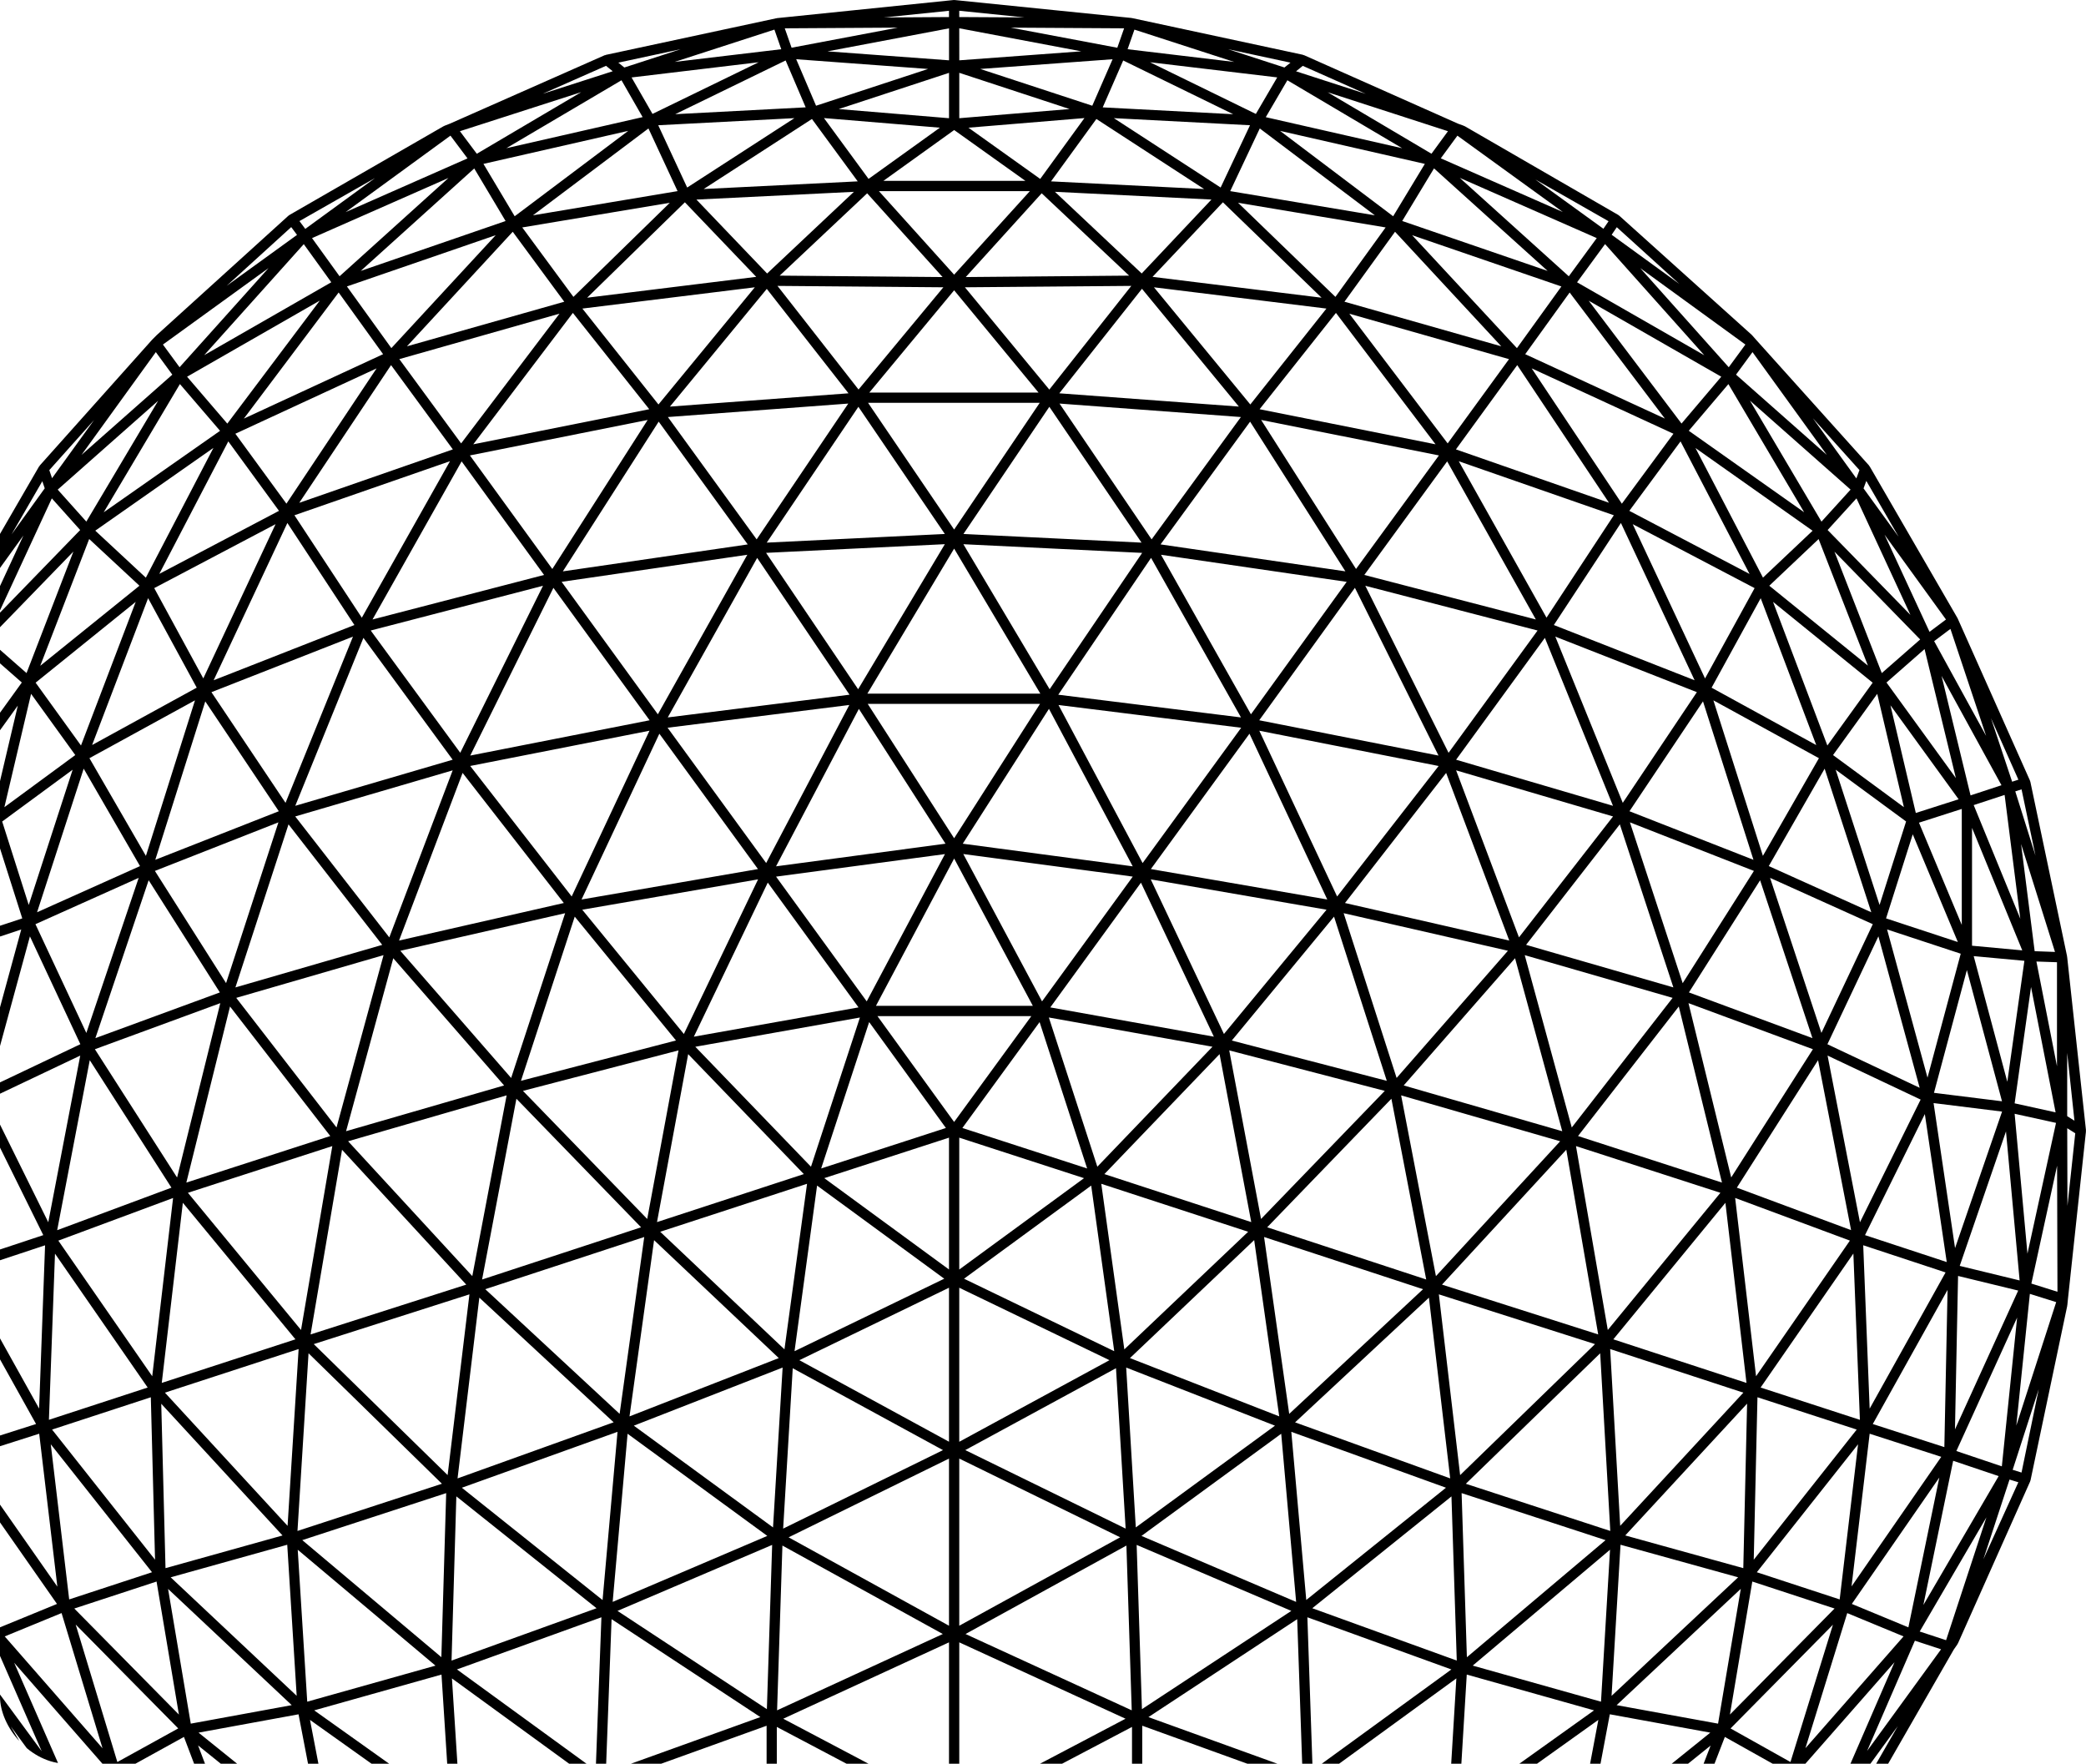 <?xml version="1.0" encoding="UTF-8" standalone="no"?>
<svg
   xmlns:dc="http://purl.org/dc/elements/1.1/"
   xmlns:cc="http://creativecommons.org/ns#"
   xmlns:rdf="http://www.w3.org/1999/02/22-rdf-syntax-ns#"
   xmlns:svg="http://www.w3.org/2000/svg"
   xmlns="http://www.w3.org/2000/svg"
   xmlns:sodipodi="http://sodipodi.sourceforge.net/DTD/sodipodi-0.dtd"
   xmlns:inkscape="http://www.inkscape.org/namespaces/inkscape"
   version="1.1"
   x="0px"
   y="0px"
   viewBox="0 0 73.534 62.171"
   enable-background="new 0 0 100 100"
   xml:space="preserve"
   id="svg8"
   sodipodi:docname="Biodome.svg"
   inkscape:version="1.0.1 (3bc2e813f5, 2020-09-07)"
   width="73.534"
   height="62.171"><defs
     id="defs12"><clipPath
       clipPathUnits="userSpaceOnUse"
       id="clipPath78"><rect
         style="fill:#0000ff;fill-rule:evenodd;stroke-width:1.831"
         id="rect80"
         width="79.932"
         height="81.176"
         x="-0.079"
         y="-10.441" /></clipPath><clipPath
       clipPathUnits="userSpaceOnUse"
       id="clipPath84"><rect
         style="fill:#0000ff;fill-rule:evenodd"
         id="rect86"
         width="89.412"
         height="80.441"
         x="6.324"
         y="-0.441" /></clipPath><clipPath
       clipPathUnits="userSpaceOnUse"
       id="clipPath90"><rect
         style="fill:#0000ff;fill-rule:evenodd"
         id="rect92"
         width="86.029"
         height="74.706"
         x="6.324"
         y="-0.441" /></clipPath><clipPath
       clipPathUnits="userSpaceOnUse"
       id="clipPath96"><rect
         style="fill:#0000ff;fill-rule:evenodd"
         id="rect98"
         width="89.26"
         height="64.975"
         x="-2.348"
         y="-2.941" /></clipPath><clipPath
       clipPathUnits="userSpaceOnUse"
       id="clipPath110"><rect
         style="fill:#0000ff;fill-rule:evenodd;stroke-width:1.014"
         id="rect112"
         width="74.055"
         height="63.054"
         x="6.24"
         y="-0.882"
         ry="2.37" /></clipPath></defs><sodipodi:namedview
     pagecolor="#ffffff"
     bordercolor="#666666"
     borderopacity="1"
     objecttolerance="10"
     gridtolerance="10"
     guidetolerance="10"
     inkscape:pageopacity="0"
     inkscape:pageshadow="2"
     inkscape:window-width="1920"
     inkscape:window-height="1017"
     id="namedview10"
     showgrid="false"
     inkscape:zoom="6.8"
     inkscape:cx="33.053588"
     inkscape:cy="49.080229"
     inkscape:window-x="-8"
     inkscape:window-y="-8"
     inkscape:window-maximized="1"
     inkscape:current-layer="svg8"
     fit-margin-top="0"
     fit-margin-left="0"
     fit-margin-right="0"
     fit-margin-bottom="0"
     inkscape:document-rotation="0" /><path
     fill="#000000"
     d="m 79.109,33.724 c 0,-0.004 -0.004,-0.005 -0.006,-0.01 0,-0.004 0.004,-0.006 0.003,-0.01 l -1.294,-6.149 c -0.001,-0.004 -0.005,-0.005 -0.006,-0.009 0,-0.003 0.002,-0.006 10e-4,-0.009 -10e-4,-0.004 -0.006,-0.005 -0.007,-0.009 -0.001,-0.003 10e-4,-0.007 0,-0.01 l -2.55,-5.719 c -10e-4,-0.004 -0.006,-0.004 -0.007,-0.008 -0.002,-0.002 0,-0.006 -0.002,-0.009 l -3.094,-5.344 c -0.003,-0.006 -0.012,-0.006 -0.015,-0.012 -0.005,-0.006 -0.003,-0.013 -0.007,-0.019 l -3.975,-4.424 v 0 l -0.149,-0.169 c -0.003,-0.003 -0.007,-0.003 -0.01,-0.005 -0.002,-0.002 -0.002,-0.007 -0.005,-0.01 l -4.668,-4.199 c -0.004,-0.004 -0.01,-0.002 -0.014,-0.005 -0.003,-0.003 -0.003,-0.009 -0.007,-0.011 -0.002,-10e-4 -0.005,0 -0.006,-10e-4 -0.002,-0.001 -0.002,-0.005 -0.005,-0.006 l -5.418,-3.132 c -0.006,-0.003 -0.012,0 -0.018,-0.002 -0.005,-0.002 -0.006,-0.008 -0.012,-0.011 l -0.199,-0.072 -5.434,-2.417 c -0.006,-0.002 -0.013,0.002 -0.019,0 -0.007,-0.002 -0.009,-0.01 -0.017,-0.012 l -6.019,-1.293 c -0.003,-0.002 -0.006,0.002 -0.009,0.001 -0.004,0 -0.006,-0.005 -0.01,-0.005 l -6.238,-0.633 c -0.003,0 -0.004,0.003 -0.008,0.003 -0.005,0 -0.007,-0.004 -0.011,-0.004 -0.006,0 -0.012,0.001 -0.019,0.001 l -6.225,0.638 c -0.004,0 -0.006,0.005 -0.01,0.005 -0.004,0.001 -0.006,-0.003 -0.01,-0.001 l -6.017,1.292 c -0.007,0.002 -0.009,0.009 -0.015,0.011 -0.008,0.001 -0.014,-0.002 -0.021,0 l -5.467,2.417 c -0.001,0 -0.001,0 -0.002,0 l -0.188,0.074 c -0.005,0.003 -0.006,0.008 -0.011,0.01 -0.004,0.002 -0.008,0 -0.013,0.002 l -5.438,3.132 c -0.004,0.002 -0.004,0.007 -0.007,0.009 -0.004,0.002 -0.008,0 -0.011,0.003 -0.003,0.002 -0.003,0.006 -0.005,0.007 -0.002,0.002 -0.006,0.001 -0.008,0.004 l -4.632,4.199 c -10e-4,0.002 -10e-4,0.003 -10e-4,0.004 -0.002,10e-4 -0.005,10e-4 -0.006,0.002 l -0.169,0.169 c -10e-4,10e-4 -10e-4,0.005 -0.002,0.006 -0.001,10e-4 -0.004,10e-4 -0.005,0.003 l -3.952,4.424 c -0.005,0.005 -0.003,0.013 -0.006,0.019 -0.005,0.005 -0.012,0.005 -0.016,0.011 l -3.094,5.344 c -10e-4,0.003 0,0.007 -10e-4,0.009 -0.001,0.004 -0.006,0.004 -0.007,0.008 l -2.55,5.719 c -0.002,0.003 10e-4,0.007 0,0.01 -0.002,0.004 -0.006,0.005 -0.008,0.009 -10e-4,0.003 0.002,0.006 0.002,0.009 -0.002,0.004 -0.005,0.005 -0.006,0.009 l -1.312,6.149 c -0.002,0.004 0.002,0.006 0.002,0.01 -0.001,0.005 -0.006,0.006 -0.006,0.01 L 9.7777778e-5,39.839 c -9.99999998e-4,0.007 0.006,0.012 0.006,0.019 0,0.006 -0.007,0.011 -0.006,0.018 L 0.601,45.801 c 0,0.004 0.003,0.005 0.003,0.007 0.001,0.003 -0.001,0.005 -0.001,0.008 l 0.037,0.206 c 0,0.001 0.002,0.001 0.002,0.003 0.001,0 0,0.002 0,0.003 l 1.312,6.149 c 0,0.003 0.003,0.005 0.004,0.008 0,0.002 -0.002,0.006 -10e-4,0.008 10e-4,0.005 0.006,0.007 0.009,0.011 10e-4,0.003 -0.002,0.007 0,0.011 l 2.55,5.719 c 0,0.001 0.002,0.001 0.003,0.002 0,10e-4 -0.001,0.004 0,0.005 l 0.094,0.188 c 0.002,0.001 0.004,0.001 0.004,0.002 0.001,0.003 0,0.005 0.001,0.007 l 3,5.156 c 0.004,0.006 0.011,0.004 0.015,0.009 0.004,0.007 0.002,0.017 0.008,0.022 l 4.125,4.594 c 0.002,0.002 0.006,0.001 0.008,0.003 0.003,0.003 0.003,0.007 0.005,0.01 l 4.632,4.2 c 0.002,0.002 0.007,10e-4 0.01,0.003 0.002,0.003 0.002,0.006 0.004,0.007 0.004,0.003 0.007,0.002 0.011,0.004 0.002,0.002 0.002,0.006 0.006,0.008 l 5.438,3.132 c 0.003,0.002 0.008,0.001 0.012,0.003 0.002,0.002 0.003,0.005 0.006,0.006 l 5.662,2.494 c 0.01,0.004 0.019,0.004 0.028,0.006 0.004,0.001 0.005,0.005 0.007,0.005 l 5.812,1.237 c 0.001,0 0.004,0 0.005,10e-4 10e-4,0 10e-4,0 10e-4,0 l 0.206,0.038 c 0.004,0.001 0.008,0.001 0.011,0.001 0.001,0 0.001,0.001 0.003,0.001 l 6.225,0.656 c 0.006,0 0.013,0.001 0.019,0.001 0.006,0 0.013,-0.001 0.019,-0.001 l 6.244,-0.656 c 10e-4,0 10e-4,-0.001 0.002,-0.001 0.004,0 0.008,0 0.011,-0.001 l 0.206,-0.038 c 0,0 0,0 0.002,0 0.001,-10e-4 0.003,-10e-4 0.004,-10e-4 l 5.812,-1.237 c 0.003,0 0.004,-0.004 0.008,-0.005 0.009,-0.002 0.019,-0.002 0.027,-0.006 l 5.645,-2.495 c 0.002,-10e-4 0.002,-0.003 0.004,-0.005 0.004,-0.002 0.01,-0.001 0.014,-0.003 l 5.418,-3.132 c 0.003,-10e-4 0.003,-0.003 0.005,-0.006 0.003,-10e-4 0.006,0 0.009,-0.002 0.003,-0.002 0.002,-0.007 0.006,-0.01 0.003,-0.002 0.008,-10e-4 0.012,-0.004 l 4.668,-4.2 c 0.003,-0.003 0.003,-0.007 0.005,-0.01 0.003,-0.002 0.006,-10e-4 0.009,-0.003 l 4.125,-4.594 c 0.006,-0.006 0.003,-0.016 0.008,-0.022 0.004,-0.005 0.011,-0.003 0.014,-0.009 l 2.959,-5.148 0.127,-0.182 c 0.005,-0.008 10e-4,-0.016 0.005,-0.022 0.002,-0.004 0.009,-0.003 0.012,-0.007 l 2.55,-5.719 c 0.001,-0.004 -10e-4,-0.008 0,-0.011 0.002,-0.004 0.007,-0.006 0.008,-0.011 0.002,-0.002 -0.001,-0.006 -0.001,-0.008 0.001,-0.003 0.005,-0.005 0.005,-0.008 l 1.294,-6.149 c 0.001,-0.004 -0.003,-0.007 -0.003,-0.011 0.002,-0.004 0.006,-0.006 0.006,-0.011 l 0.02,-0.204 v 0 l 0.637,-5.925 c 0.002,-0.007 -0.006,-0.012 -0.006,-0.019 0,-0.007 0.008,-0.012 0.006,-0.019 z m -39.525,6.037 -4.397,1.427 1.692,-5.16 z m -2.413,-3.944 h 5.425 l -2.722,3.732 z m 2.522,4.285 v 4.647 l -4.397,-3.22 z m 0.362,0 4.398,1.428 -4.398,3.22 z m 0.11,-0.341 2.722,-3.733 1.676,5.16 z m -3.047,-4.305 2.757,-5.193 2.774,5.193 z m -2.29,5.671 -4.077,-4.229 5.802,-1.031 z m 4.698,3.947 -5.278,2.555 0.795,-5.838 z m 5.18,-3.283 0.812,5.838 -5.295,-2.555 z m -1.493,-5.925 5.768,1.031 -4.059,4.229 z m -3.016,-5.762 5.974,0.796 -3.198,4.398 z m -3.404,5.194 -3.196,-4.397 5.954,-0.795 z m -0.289,0.212 -5.805,1.033 2.606,-5.432 z m -1.928,5.876 -5.176,1.692 1.099,-5.92 z m 0.113,0.342 -0.796,5.836 -4.38,-4.145 z m 5.004,3.664 v 5.428 l -5.275,-2.874 z m 0.362,0 5.295,2.554 -5.295,2.876 z m 5.006,-3.664 5.178,1.691 -4.365,4.146 z m 0.11,-0.342 4.06,-4.229 1.117,5.921 z m -1.907,-5.876 3.196,-4.396 2.57,5.428 z m -3.086,-5.77 3.039,-4.754 2.953,5.552 z m -6.582,0.798 2.92,-5.55 3.054,4.752 z m -3.249,5.909 -3.582,-4.38 6.198,-1.07 z m -1.292,6.521 -4.38,-4.515 5.483,-1.427 z m 4.638,4.904 -5.262,2.055 0.866,-6.212 z m 5.789,3.244 -5.635,2.767 0.338,-5.653 z m 6.098,-2.887 0.34,5.653 -5.653,-2.767 z m 4.871,-4.516 0.883,6.213 -5.262,-2.054 z m -0.879,-6.687 5.483,1.427 -4.362,4.515 z m -2.767,-6.029 6.197,1.07 -3.617,4.38 z m 0.004,-0.363 3.476,-4.771 2.743,5.844 z m -0.291,-0.211 -2.965,-5.572 6.44,0.802 z m -6.644,-0.875 -3.046,-4.737 h 6.074 z m -6.626,0.874 -3.475,-4.77 6.406,-0.802 z m -0.289,0.212 -6.219,1.073 2.743,-5.844 z m -2.89,6.042 -5.465,1.422 1.896,-5.787 z m -1.23,6.586 -5.605,1.84 1.21,-6.372 z m 0.111,0.342 -0.868,6.234 -4.736,-4.395 z m 4.878,4.602 -0.338,5.635 -4.907,-3.587 z m 5.865,3.208 v 5.892 l -5.654,-3.116 z m 0.362,0 5.672,2.775 -5.672,3.117 z m 5.884,-3.208 5.245,2.048 -4.906,3.587 z m 4.861,-4.602 5.604,1.84 -4.718,4.395 z m 0.11,-0.343 4.378,-4.531 1.227,6.371 z m -1.248,-6.583 3.604,-4.367 1.86,5.788 z m 0.97,-10.92 6.321,1.243 -3.578,4.6 z m -7.087,-1.27 3.271,-4.823 3.17,5.624 z m -6.729,-0.038 3.058,-5.112 3.039,5.112 z m -7.037,0.839 3.152,-5.623 3.255,4.822 z m -3.387,6.311 -3.577,-4.6 6.32,-1.243 z m -2.134,6.398 -3.906,-4.483 5.809,-1.325 z m -1.369,6.984 -4.378,-4.753 5.588,-1.618 z m 4.983,5.153 -5.503,1.978 0.768,-6.372 z m 5.416,4.005 -5.451,2.326 0.526,-5.927 z m 6.187,3.458 -5.842,2.69 0.188,-5.808 z m 6.472,-3.118 0.188,5.808 -5.859,-2.69 z m 5.457,-3.941 0.526,5.927 -5.452,-2.326 z m 5.207,-4.797 0.75,6.37 -5.468,-1.975 z m -0.98,-7.131 5.606,1.618 -4.379,4.754 z m -2.026,-6.422 5.791,1.324 -3.924,4.484 z m 0.047,-0.359 3.566,-4.585 2.225,5.909 z m -3.023,-6.441 3.373,-4.669 2.947,5.913 z m -0.292,-0.21 -3.17,-5.624 6.545,0.955 z m -7.096,-0.884 -3.041,-5.112 6.302,0.306 z m -6.751,0 -3.245,-4.807 6.302,-0.306 z m -7.06,0.884 -3.392,-4.67 6.545,-0.954 z m -0.291,0.21 -6.322,1.244 2.931,-5.912 z m -3.024,6.441 -5.809,1.324 2.241,-5.91 z m -2.105,6.431 -5.571,1.613 1.664,-6.097 z m -1.334,7.021 -5.488,1.756 1.109,-6.51 z m 0.112,0.343 -0.769,6.371 -4.719,-4.617 z m 5.22,4.846 -0.527,5.93 -4.961,-3.959 z m 5.451,3.986 -0.186,5.79 -5.266,-3.464 z m 6.234,3.435 v 5.776 l -5.843,-3.084 z m 0.362,0 5.861,2.692 -5.861,3.084 z m 6.253,-3.435 5.452,2.326 -5.266,3.464 z m 5.452,-3.986 5.452,1.97 -4.925,3.957 z m 5.201,-4.846 5.504,1.754 -4.754,4.618 z m 0.111,-0.343 4.381,-4.755 1.125,6.511 z m -1.35,-7.021 3.925,-4.485 1.664,6.099 z m 4.063,-5.22 -2.216,-5.887 5.532,1.625 z m 3.555,-3.984 1.888,5.748 -5.192,-1.5 z m -8.972,-8.409 6.073,1.577 -3.138,4.311 z m -7.217,-1.459 3.156,-4.326 3.359,5.276 z m -6.949,-0.367 3.028,-4.483 3.25,4.788 z m -0.328,-0.156 -3.035,-4.468 h 6.053 z m -0.328,0.156 -6.278,0.305 3.231,-4.788 z m -13.465,1.318 3.378,-5.278 3.139,4.328 z m -3.617,6.395 -3.156,-4.31 6.073,-1.577 z m -2.501,6.507 -3.316,-4.263 5.55,-1.625 z m -0.25,0.264 -5.175,1.5 1.872,-5.748 z m 0.047,0.362 -1.658,6.074 -3.535,-4.568 z m -2.909,13.213 -3.987,-4.836 5.09,-1.646 z m 4.967,5.42 -5.092,1.664 0.39,-6.263 z m 5.45,4.388 -5.111,1.845 0.169,-5.788 z m 0.172,0.319 -0.201,5.398 -4.892,-3.56 z m 0.358,0.066 5.245,3.452 -5.447,1.963 z m 11.645,6.87 -5.82,2.29 v -5.361 z m 6.701,-3.071 v 5.362 l -5.837,-2.291 z m 5.823,-3.798 0.187,5.415 -5.431,-1.963 z m 0.359,-0.067 5.076,1.839 -4.891,3.558 z m 0.173,-0.319 4.906,-3.942 0.187,5.787 z m 10.149,-8.987 0.356,6.263 -5.092,-1.663 z m -0.853,-7.303 5.091,1.646 -3.97,4.836 z m -1.807,-6.731 5.213,1.506 -3.555,4.569 z m 3.708,-4.681 4.371,1.712 -2.511,3.957 z m -6.127,-2.208 3.129,-4.295 2.401,5.92 z m -3.236,-6.513 2.921,-4.003 3.126,5.573 z m -0.292,-0.211 -3.345,-5.253 6.267,1.251 z m -7.206,-1.043 -3.247,-4.787 6.394,0.475 z m -9.952,-5.174 2.991,-3.606 2.975,3.606 z m -3.971,5.174 -3.129,-4.312 6.359,-0.475 z m -7.203,1.044 -2.905,-4.003 6.266,-1.25 z m -0.291,0.21 -6.047,1.57 3.141,-5.573 z m -3.222,6.513 -5.548,1.625 2.402,-5.92 z m -7.987,7.875 -2.509,-3.955 4.354,-1.712 z m 3.673,5.39 -5.074,1.641 1.54,-6.207 z m -1.228,7.166 -4.712,1.536 0.743,-6.349 z m 0.112,0.343 -0.389,6.232 -4.324,-4.695 z m 5.202,5.078 -0.17,5.783 -4.903,-4.126 z m 5.022,10.039 -4.52,1.163 -0.299,-4.67 z m 6.273,-1.839 v 5.345 l -5.446,-3.383 z m 6.43,3.401 v 4.93 l -5.79,-2.651 z m 0.362,-0.001 5.808,2.279 -5.808,2.651 z m 6.45,-3.401 5.429,1.963 -5.429,3.383 z m 11.073,-1.668 -0.283,4.671 -4.537,-1.163 z m 0.185,-6.531 5.074,1.658 -4.888,4.127 z m 5.237,-5.078 4.695,1.537 -4.342,4.694 z m 0.111,-0.343 3.951,-4.812 0.743,6.349 z m -1.244,-7.166 3.552,-4.566 1.522,6.207 z m 6.418,-9.015 1.845,5.564 -4.354,-1.611 z m -4.605,-2.434 2.592,-3.873 1.779,5.585 z m -0.236,-0.296 -2.378,-5.859 4.99,1.958 z m -5.781,-12.041 5.466,1.904 -2.373,3.61 z m -7.021,-1.834 2.691,-3.395 3.511,4.632 z m -7.061,-0.561 2.914,-3.684 3.416,4.152 z m -0.352,-0.131 -2.975,-3.606 5.865,-0.049 z m -6.725,-0.002 -2.857,-3.653 5.847,0.049 z m -0.354,0.133 -6.295,0.469 3.415,-4.15 z m -13.227,1.798 3.511,-4.632 2.692,3.395 z m -3.929,6.112 -2.375,-3.611 5.483,-1.906 z m -2.689,6.526 -2.612,-3.901 4.989,-1.958 z m -0.237,0.296 -4.354,1.712 1.762,-5.584 z m -2.078,6.387 -4.388,1.611 1.878,-5.566 z m 0.015,0.378 -1.523,6.146 -2.897,-4.522 z m -2.399,13.151 -3.31,-4.78 4.045,-1.503 z m 4.593,5.613 -4.125,1.152 -0.15,-5.795 z m 5.392,4.588 -4.521,1.271 -0.335,-5.356 z m 0.212,0.315 0.299,4.669 -4.786,-3.407 z m 5.432,3.951 0.199,4.652 -4.719,-3.488 z m 0.364,0.103 5.392,3.349 -5.189,1.34 z m 11.766,6.328 -5.546,1.67 -0.185,-4.294 z m 6.767,-2.624 -0.184,4.294 -5.564,-1.671 z m 6.018,-3.704 -0.185,4.688 -5.19,-1.34 z m 0.364,-0.103 4.538,1.164 -4.721,3.49 z m 5.431,-3.951 4.487,1.262 -4.77,3.407 z m 0.21,-0.316 4.84,-4.085 -0.318,5.357 z m 9.672,-9.234 -0.134,5.799 -4.161,-1.153 z m -0.421,-7.25 4.045,1.503 -3.308,4.781 z m -1.645,-6.867 4.386,1.624 -2.88,4.519 z m 2.876,-4.416 3.621,1.632 -1.811,3.833 z m -1.998,-6.258 3.72,2.039 -1.975,3.443 z m -5.624,-2.655 2.364,-3.597 2.598,5.544 z m -3.452,-6.191 2.161,-2.971 3.234,4.852 z m -0.291,-0.211 -3.466,-4.571 5.628,1.601 z m -6.957,-1.372 -3.397,-4.131 6.08,0.75 z m -10.031,-4.492 2.676,-2.953 3.083,2.903 z m -0.41,-0.084 -2.651,-2.944 h 5.32 z m -0.407,0.084 -5.742,-0.05 3.083,-2.902 z m -10.016,4.492 -2.682,-3.381 6.079,-0.75 z m -6.956,1.372 -2.179,-2.971 5.646,-1.602 z m -0.292,0.211 -5.414,1.883 3.236,-4.854 z m -3.47,6.191 -4.962,1.947 2.599,-5.544 z m -7.35,8.138 -1.991,-3.444 3.721,-2.039 z m -2.1,6.241 -1.794,-3.834 3.639,-1.632 z m 3,5.454 -4.028,1.499 1.149,-5.993 z m -0.838,7.045 -3.481,1.138 0.214,-5.857 z m 0.111,0.343 0.149,5.726 -3.63,-4.587 z m 4.809,5.199 0.333,5.325 -4.442,-4.177 z m 5.502,9.52 -3.9,0.815 -0.8,-4.161 z m 0.28,0.307 0.423,3.955 -4.313,-3.142 z m 0.381,0.171 4.637,3.428 -4.213,0.539 z m 10.745,2.279 0.183,4.276 -5.342,-2.944 z m 6.42,2.957 v 3.68 l -5.479,-2.029 z m 0.362,-0.001 5.496,1.651 -5.496,2.03 z m 6.439,-2.956 5.158,1.332 -5.341,2.944 z m 10.742,-2.277 -0.44,3.965 -4.194,-0.539 z m 0.383,-0.173 3.891,0.813 -4.33,3.142 z m 0.281,-0.307 4.683,-3.346 -0.783,4.161 z m 5.465,-9.52 4.146,1.148 -4.462,4.179 z m 4.827,-5.199 3.499,1.139 -3.63,4.588 z m 0.111,-0.343 3.27,-4.723 0.23,5.862 z m -0.838,-7.045 2.863,-4.493 1.164,5.99 z m 4.99,-8.859 1.455,5.339 -3.252,-1.536 z m -3.864,-2.477 1.969,-3.433 1.644,5.061 z m -2.016,-6.288 1.731,-3.154 1.958,5.177 z m -0.231,-0.326 -2.549,-5.438 4.296,2.254 z m -6.111,-10.93 4.997,2.304 -1.818,2.466 z m -6.6,-2.35 1.783,-2.465 3.745,4.037 z m -6.765,-0.876 2.48,-2.628 3.478,3.363 z m -0.382,-0.119 -3.059,-2.879 5.517,0.273 z m -9.107,-3.264 2.496,-1.792 2.512,1.792 z m -4.098,3.265 -2.492,-2.606 5.551,-0.273 z m -0.384,0.118 -5.96,0.735 3.445,-3.363 z m -12.313,2.449 3.73,-4.038 1.816,2.466 z m -4.248,5.546 -1.8,-2.465 4.978,-2.303 z m -2.93,6.16 -1.73,-3.183 4.277,-2.254 z m -0.232,0.326 -3.688,2.022 1.974,-5.176 z m -1.999,6.29 -3.629,1.627 1.643,-5.062 z m -2.103,6.278 -3.234,1.537 1.456,-5.338 z m -0.004,0.401 -1.127,5.875 -2.137,-4.324 z m -1.45,12.442 -2.674,-4.798 2.884,-0.956 z m 3.98,5.77 -2.92,0.958 -0.649,-5.468 z m 4.925,4.685 -3.559,0.652 -0.8,-4.749 z m 0.24,0.323 0.792,4.123 -4.317,-3.477 z m 5.469,8.004 -3.097,-0.03 -0.966,-2.928 z m 5.243,-0.233 0.453,3.561 -4.627,-3.025 z m 0.379,0.129 5.24,2.889 -4.783,0.702 z m 11.361,5.243 -5.385,1.07 v -3.064 z m 6.723,-1.995 v 3.066 l -5.401,-1.071 z m 5.974,-3.246 -0.474,3.589 -4.765,-0.7 z m 0.379,-0.129 4.157,0.533 -4.626,3.024 z m 9.303,-2.727 -0.98,2.927 -3.096,0.03 z m 1.393,-5.047 3.542,0.647 -4.319,3.479 z m 0.24,-0.322 4.377,-4.1 -0.801,4.752 z m 8.511,-9.195 -0.648,5.468 -2.921,-0.958 z m 0.182,-7.016 2.903,0.958 -2.676,4.801 z m -1.257,-6.686 3.281,1.551 -2.139,4.325 z m 2.098,-4.446 2.596,0.855 -1.171,4.369 z m -1.812,-5.631 2.482,1.825 -0.935,2.942 z m -0.093,-0.516 1.558,-2.158 0.94,3.995 z m -0.2,-0.337 -1.915,-5.063 3.512,2.849 z m -6.981,-8.272 1.805,-2.448 2.433,4.673 z m -3.67,-5.522 1.566,-2.174 3.357,4.444 z m -0.292,-0.213 -3.695,-3.981 5.262,1.807 z m -6.399,-1.807 -3.431,-3.317 5.201,0.869 z m -10.025,-4.072 1.599,-2.199 3.797,2.469 z m -0.381,-0.086 -2.53,-1.806 4.089,-0.339 z m -6.051,-0.001 -1.572,-2.144 4.086,0.339 z m -0.382,0.087 -5.43,0.27 3.816,-2.469 z m -10.022,4.072 -1.804,-2.448 5.202,-0.869 z m -6.418,1.806 -1.566,-2.174 5.245,-1.807 z m -0.291,0.214 -4.909,2.271 3.342,-4.446 z m -3.67,5.522 -4.219,2.222 2.432,-4.67 z m -6.98,8.272 -1.599,-2.215 3.528,-2.848 z m -0.201,0.337 -2.499,1.837 0.941,-3.995 z m -0.093,0.516 -1.548,4.768 -0.936,-2.942 z m -3.236,10.851 -1.154,-4.365 2.578,-0.854 z m 2.201,5.555 -2.864,0.949 0.756,-5.213 z m -0.255,6.658 -2.559,0.816 -0.08,-5.55 z m 0.111,0.342 0.64,5.39 -3.199,-4.574 z m 4.137,5.211 0.788,4.689 -3.688,-3.738 z m 5.695,9.184 -2.615,0.855 -1.617,-4.263 z m 0.256,0.294 0.973,2.949 -3.52,-2.116 z m 4.903,3.57 v 2.654 l -3.117,-2.685 z m 0.362,0.156 4.524,2.958 -4.524,-0.237 z m 10.495,2.574 v 3.045 l -4.721,-2.353 z m 6.224,2.319 v 2.667 l -5.304,-1.613 z m 0.362,-0.001 5.321,1.055 -5.321,1.614 z m 6.244,-2.318 4.702,0.692 -4.702,2.353 z m 10.476,-2.574 v 2.721 l -4.525,0.237 z m 0.361,-0.156 3.117,-0.03 -3.117,2.685 z m 4.921,-3.57 2.515,0.833 -3.501,2.113 z m 0.257,-0.294 4.227,-3.403 -1.646,4.258 z m 5.696,-9.184 2.9,0.951 -3.689,3.738 z m 4.137,-5.211 2.524,0.815 -3.163,4.568 z m 0.11,-0.341 2.636,-4.728 -0.113,5.541 z m -0.274,-6.659 2.109,-4.267 0.772,5.216 z m 3.591,-9.344 1.238,4.626 -2.398,-0.298 z m -2.849,-1.821 0.941,-2.964 1.59,3.797 z m 0.155,-7.511 2.403,3.312 -1.509,0.483 z m -4.271,-4.215 1.738,-1.645 1.738,4.461 z m -0.223,-0.286 -2.379,-4.568 4.128,2.915 z m -6.143,-9.761 4.673,2.679 -1.401,1.651 z m -6.574,-2.81 1.121,-1.854 4.005,3.614 z m -6.063,-1.053 1.042,-2.209 4.056,3.062 z m -0.338,-0.126 -3.764,-2.446 4.8,0.25 z m -9.213,-2.444 v -1.6 l 3.889,1.277 z m -0.362,0 -3.888,-0.322 3.888,-1.277 z m -9.23,2.444 -1.02,-2.196 4.8,-0.25 z m -0.339,0.126 -5.098,0.853 4.072,-3.062 z m -11.169,2.813 4.002,-3.612 1.105,1.853 z m -4.703,5.382 -1.418,-1.653 4.678,-2.682 z m -2.872,5.431 -1.782,-1.657 4.165,-2.918 z m -0.225,0.284 -3.497,2.822 1.725,-4.469 z m -5.18,8.01 -1.491,-0.483 2.383,-3.302 z m 1.049,3.716 -2.514,0.832 1.572,-3.794 z m -1.688,6.149 -2.382,0.298 1.237,-4.622 z m 0.014,0.361 -0.74,5.106 -1.656,-4.807 z m -0.769,11.504 -2.197,-4.895 2.12,-0.515 z m 3.667,6.151 -2.012,0.826 -1.105,-5.285 z m 4.274,4.388 -2.146,1.185 -1.469,-4.847 z m 0.201,0.3 1.602,4.223 -3.735,-3.045 z m 6.022,7.41 -0.922,1.289 -2.418,-3.296 z m 0.292,0.211 2.963,2.551 -3.887,-1.261 z m 8.904,3.447 -0.438,2.366 -4.044,-2.602 z m 0.348,0.098 4.618,2.302 -5.06,0.078 z m 10.694,4.281 -5.344,0.594 0.171,-2.166 z m 6.973,-1.573 0.171,2.167 -5.358,-0.594 z m 5.505,-2.708 0.457,2.38 -5.061,-0.078 z m 0.348,-0.098 4.483,-0.235 -4.028,2.603 z m 8.904,-3.449 0.939,1.292 -3.906,1.262 z m 0.29,-0.211 3.331,-2.01 -2.391,3.302 z m 6.039,-7.408 2.101,1.177 -3.73,3.041 z m 0.201,-0.299 3.609,-3.656 -1.497,4.839 z m 7.359,-8.844 -1.09,5.28 -1.994,-0.825 z m 0.661,-7.106 2.12,0.515 -2.229,4.894 z m -0.863,-6.094 2.414,0.3 -1.657,4.812 z m 1.414,-5.18 1.787,0.165 -0.602,4.264 z m -1.929,-4.704 1.509,-0.484 v 4.088 z m -1.145,-4.941 1.342,-1.178 1.104,4.547 z m -0.166,-0.332 -1.668,-4.28 3.021,3.095 z m -6.804,-8.542 1.397,-1.645 2.67,4.518 z m -3.938,-5.233 0.987,-1.347 3.499,3.919 z m -0.291,-0.212 -3.843,-3.469 4.828,2.123 z m -6.192,-2.116 -3.987,-3.01 5.104,1.164 z m -10.238,-3.838 0.722,-1.653 3.877,1.894 z m -0.368,-0.058 -3.949,-1.296 4.665,-0.343 z m -9.737,0 -0.7,-1.639 4.648,0.343 z m -0.366,0.057 -4.598,0.241 3.891,-1.894 z m -10.258,3.839 -1.101,-1.846 5.104,-1.164 z m -6.173,2.115 -0.971,-1.345 4.809,-2.119 z m -0.292,0.212 -4.481,2.57 3.511,-3.914 z m -3.921,5.236 -4.102,2.873 2.687,-4.521 z m -6.822,8.54 -1.352,-1.187 3.004,-3.096 z m -0.166,0.332 -2.428,3.365 1.087,-4.542 z m -1.144,4.941 -1.491,3.596 v -4.078 z m -3.097,9.133 -0.601,-4.264 1.787,-0.165 z m 1.679,6.49 -2.113,0.513 0.481,-5.253 z m 0.083,6.529 -1.568,0.536 -0.536,-5.226 z m 0.112,0.341 1.061,5.065 -2.63,-4.527 z m 3.768,5.368 1.444,4.766 -3.447,-3.943 z m 6.007,9.129 -1.527,0.898 -2.038,-3.806 z m 0.266,0.262 2.449,3.34 -3.964,-2.449 z m 7.899,5.714 -0.387,1.725 -3.556,-3.005 z m 0.331,0.17 3.87,2.49 -4.26,-0.75 z m 10.543,2.912 -0.172,2.157 -4.812,-2.08 z m 6.238,1.911 v 1.676 l -5.131,-1.107 z m 0.362,0 5.146,0.568 -5.146,1.107 z m 6.258,-1.911 4.982,0.077 -4.812,2.08 z m 10.525,-2.912 0.404,1.74 -4.262,0.75 z m 0.331,-0.171 3.962,-1.281 -3.561,3.01 z m 7.881,-5.715 1.548,0.894 -3.975,2.456 z m 0.265,-0.262 3.573,-2.914 -2.012,3.814 z m 6.041,-9.126 1.985,0.821 -3.459,3.941 z m 3.734,-5.369 1.604,0.54 -2.654,4.543 z m 0.113,-0.344 2.142,-4.704 -0.539,5.244 z m 0.118,-6.526 1.631,-4.74 0.481,5.253 z m 2.514,-9.83 0.866,4.418 -1.444,-0.318 z m -2.08,-1.456 v -4.154 l 1.771,4.318 z m -1.073,-9.509 2.111,3.852 -1.09,0.358 z m -4.017,-5.144 1.017,-1.116 1.901,4.107 z m -0.217,-0.296 -2.521,-4.265 3.547,3.136 z m -6.389,-8.936 3.707,2.694 -0.587,0.8 z m -1.298,-1.387 -2.405,-1.741 2.586,1.475 z m -1.429,-0.59 -4.304,-1.893 0.586,-0.799 z m -10.473,-3.344 0.761,-1.301 4.048,2.396 z m -0.35,-0.114 -3.731,-1.822 4.484,0.534 z m -10.454,-1.89 V 0.997 l 4.301,0.812 z m -0.362,0 -4.285,-0.316 4.285,-0.811 z m -10.453,1.889 -0.738,-1.285 4.482,-0.536 z m -0.348,0.113 -4.805,1.096 4.06,-2.395 z m -10.472,3.35 3.698,-2.697 0.601,0.802 z m -1.42,0.59 -0.205,-0.275 2.665,-1.518 z m -4.431,4.877 -0.587,-0.8 3.722,-2.694 z m -3.287,5.441 -1.009,-1.127 3.54,-3.131 z m -0.217,0.297 -2.896,2.984 1.897,-4.1 z m -5.001,9.354 -1.092,-0.358 2.1,-3.854 z m -0.051,5.299 -1.772,0.164 1.772,-4.318 z m -1.503,5.555 -1.461,0.319 0.883,-4.429 z m 0,0.369 -0.453,4.943 -1.024,-4.622 z m -0.054,11.033 -1.447,-4.394 0.965,-0.294 z m 3.382,7.218 -0.947,0.307 -1.402,-4.351 z m 4.133,4.798 -1.354,0.597 -1.878,-4.294 z m 0.218,0.298 1.962,3.663 -3.303,-3.071 z m 7.375,7.676 -0.677,0.923 -3.006,-3.199 z m 0.291,0.211 3.298,2.786 -3.974,-1.863 z m 9.577,4.61 -0.174,1.494 -3.945,-2.22 z m 0.349,0.114 4.539,1.962 -4.715,-0.454 z m 10.405,3.458 h -4.563 v -0.984 z m 7.958,-0.985 v 0.984 h -4.576 z m 5.839,-2.472 0.161,1.507 -4.696,0.454 z m 0.351,-0.115 4.116,-0.725 -3.957,2.218 z m 9.576,-4.61 0.661,0.923 -3.952,1.859 z m 0.292,-0.21 3.673,-2.27 -3.014,3.19 z m 7.342,-7.678 1.374,0.594 -3.313,3.083 z m 0.216,-0.298 3.262,-3.715 -1.872,4.314 z m 6.502,-8.822 -1.421,4.33 -0.93,-0.306 z m 1.532,-7.878 0.928,0.291 -1.406,4.352 z m -0.537,-6.348 1.459,0.321 -1.007,4.61 z m 0.768,-5.367 0.725,0.025 v 3.666 z m -2.211,-5.514 1.09,-0.358 0.553,4.364 z m -1.394,-5.779 0.574,-0.432 1.258,3.771 z m -0.163,-0.328 -1.585,-3.424 2.165,2.989 z m -6.821,-9.066 0.581,-0.794 2.619,3.622 z m -4.384,-4.931 0.181,-0.266 2.203,1.998 z m -6.352,-2.856 -3.661,-2.168 4.242,1.374 z m -10.712,-3.684 0.241,-0.691 3.516,1.139 z m -0.363,-0.052 -3.759,-0.709 3.999,0.024 z m -11.482,-10e-4 -0.24,-0.684 3.984,-0.024 z m -0.364,0.053 -3.757,0.447 3.516,-1.139 z m -10.732,3.685 -0.596,-0.795 4.277,-1.377 z m -6.338,2.86 -2.48,1.795 2.276,-2.07 z m -4.396,4.926 -3.2,2.828 2.619,-3.622 z m -6.821,9.065 -0.563,-0.433 2.136,-2.963 z m -0.162,0.329 -1.805,3.313 1.246,-3.741 z m -1.377,5.779 -1.644,4.006 0.554,-4.364 z M 0.998,37.615 V 33.918 L 1.74,33.893 Z m 0.92,7.629 -0.956,0.293 0.027,-4.49 z m 0.659,6.568 -0.312,0.095 -0.623,-2.933 z m 0.112,0.342 0.907,2.813 -1.218,-2.719 z m 3.316,5.679 1.705,3.897 -2.643,-3.594 z m 6.529,9.285 -0.594,0.425 -2.185,-3.009 z m 0.261,0.257 2.62,2.787 -3.209,-2.367 z m 9.293,6.739 -0.219,0.717 -3.278,-2.355 z m 0.324,0.171 3.334,1.875 -3.555,-1.152 z m 10.851,3.347 v 0.976 l -4.246,-1.385 z m 6.43,1.404 v 0.312 l -2.896,-0.312 z m 0.362,0 h 2.906 l -2.906,0.312 z m 6.45,-1.404 4.231,-0.409 -4.231,1.385 z m 10.847,-3.346 0.207,0.721 -3.543,1.148 z m 0.326,-0.171 3.469,-1.631 -3.263,2.344 z m 9.295,-6.74 0.588,0.42 -3.22,2.366 z m 0.259,-0.257 2.779,-2.584 -2.185,3.009 z m 6.51,-9.284 0.923,0.303 -2.608,3.584 z m 3.336,-5.68 0.311,0.095 -1.233,2.716 z m 0.111,-0.344 0.918,-2.84 -0.606,2.937 z m 0.659,-6.565 0.907,-4.154 0.013,4.443 z m 1.263,-8.132 0.256,2.392 -0.256,-0.161 z m -1.147,-3.584 -0.479,-3.779 1.196,3.805 z m -0.794,-5.974 -0.746,-2.241 0.967,2.169 z m -5.238,-10.34 0.098,-0.263 1.142,1.973 z m -0.253,-0.351 -1.532,-2.12 1.641,1.826 z m -19.752,-14.351 0.238,-0.192 2.221,0.988 z m -0.409,-0.134 -1.984,-0.644 2.197,0.473 z m -11.463,-1.778 V 0.379 l 2.299,0.235 z m -0.362,0 -2.292,0.014 2.292,-0.235 z m -11.444,1.778 -0.212,-0.171 2.197,-0.473 z m -0.646,-0.059 0.236,0.191 -2.466,0.794 z m -19.528,14.536 -0.097,-0.284 1.578,-1.766 z m -0.343,0.107 0.085,0.25 -1.169,1.623 z m -5.135,10.592 -0.22,-0.072 0.967,-2.169 z m -0.793,5.974 -0.737,0.025 1.22,-3.842 z m -1.166,5.817 -0.239,0.154 0.239,-2.288 z m -0.003,0.428 -0.015,2.634 -0.25,-2.461 z m 7.552,23.214 -0.312,0.023 -1.253,-2.154 z m 0.251,0.341 1.284,1.77 -1.569,-1.747 z m 8.215,8.196 -0.148,0.201 -1.843,-1.671 z m 0.291,0.211 2.009,1.443 -2.158,-1.242 z m 10.316,5.292 0.082,0.265 -2.053,-0.903 z m 0.42,0.138 2.466,0.804 -2.374,-0.505 z m 24.398,-0.003 -0.086,0.302 -2.399,0.51 z m 0.412,-0.136 2.015,-0.652 -2.091,0.924 z m 10.311,-5.287 0.139,0.195 -2.101,1.213 z m 0.429,-0.017 -0.138,-0.196 1.945,-1.43 z m 8.1,-8.394 0.284,0.022 -1.569,1.747 z m 0.564,-0.317 -0.315,-0.023 1.56,-2.144 z m 7.218,-23.243 0.283,0.179 -0.275,2.561 z m -1.119,-9.609 -0.712,-2.264 0.221,-0.071 z m -75.727,-2.335 0.221,0.071 -0.723,2.275 z"
     id="path2"
     clip-path="url(#clipPath110)"
     transform="translate(-6.24)" /></svg>

